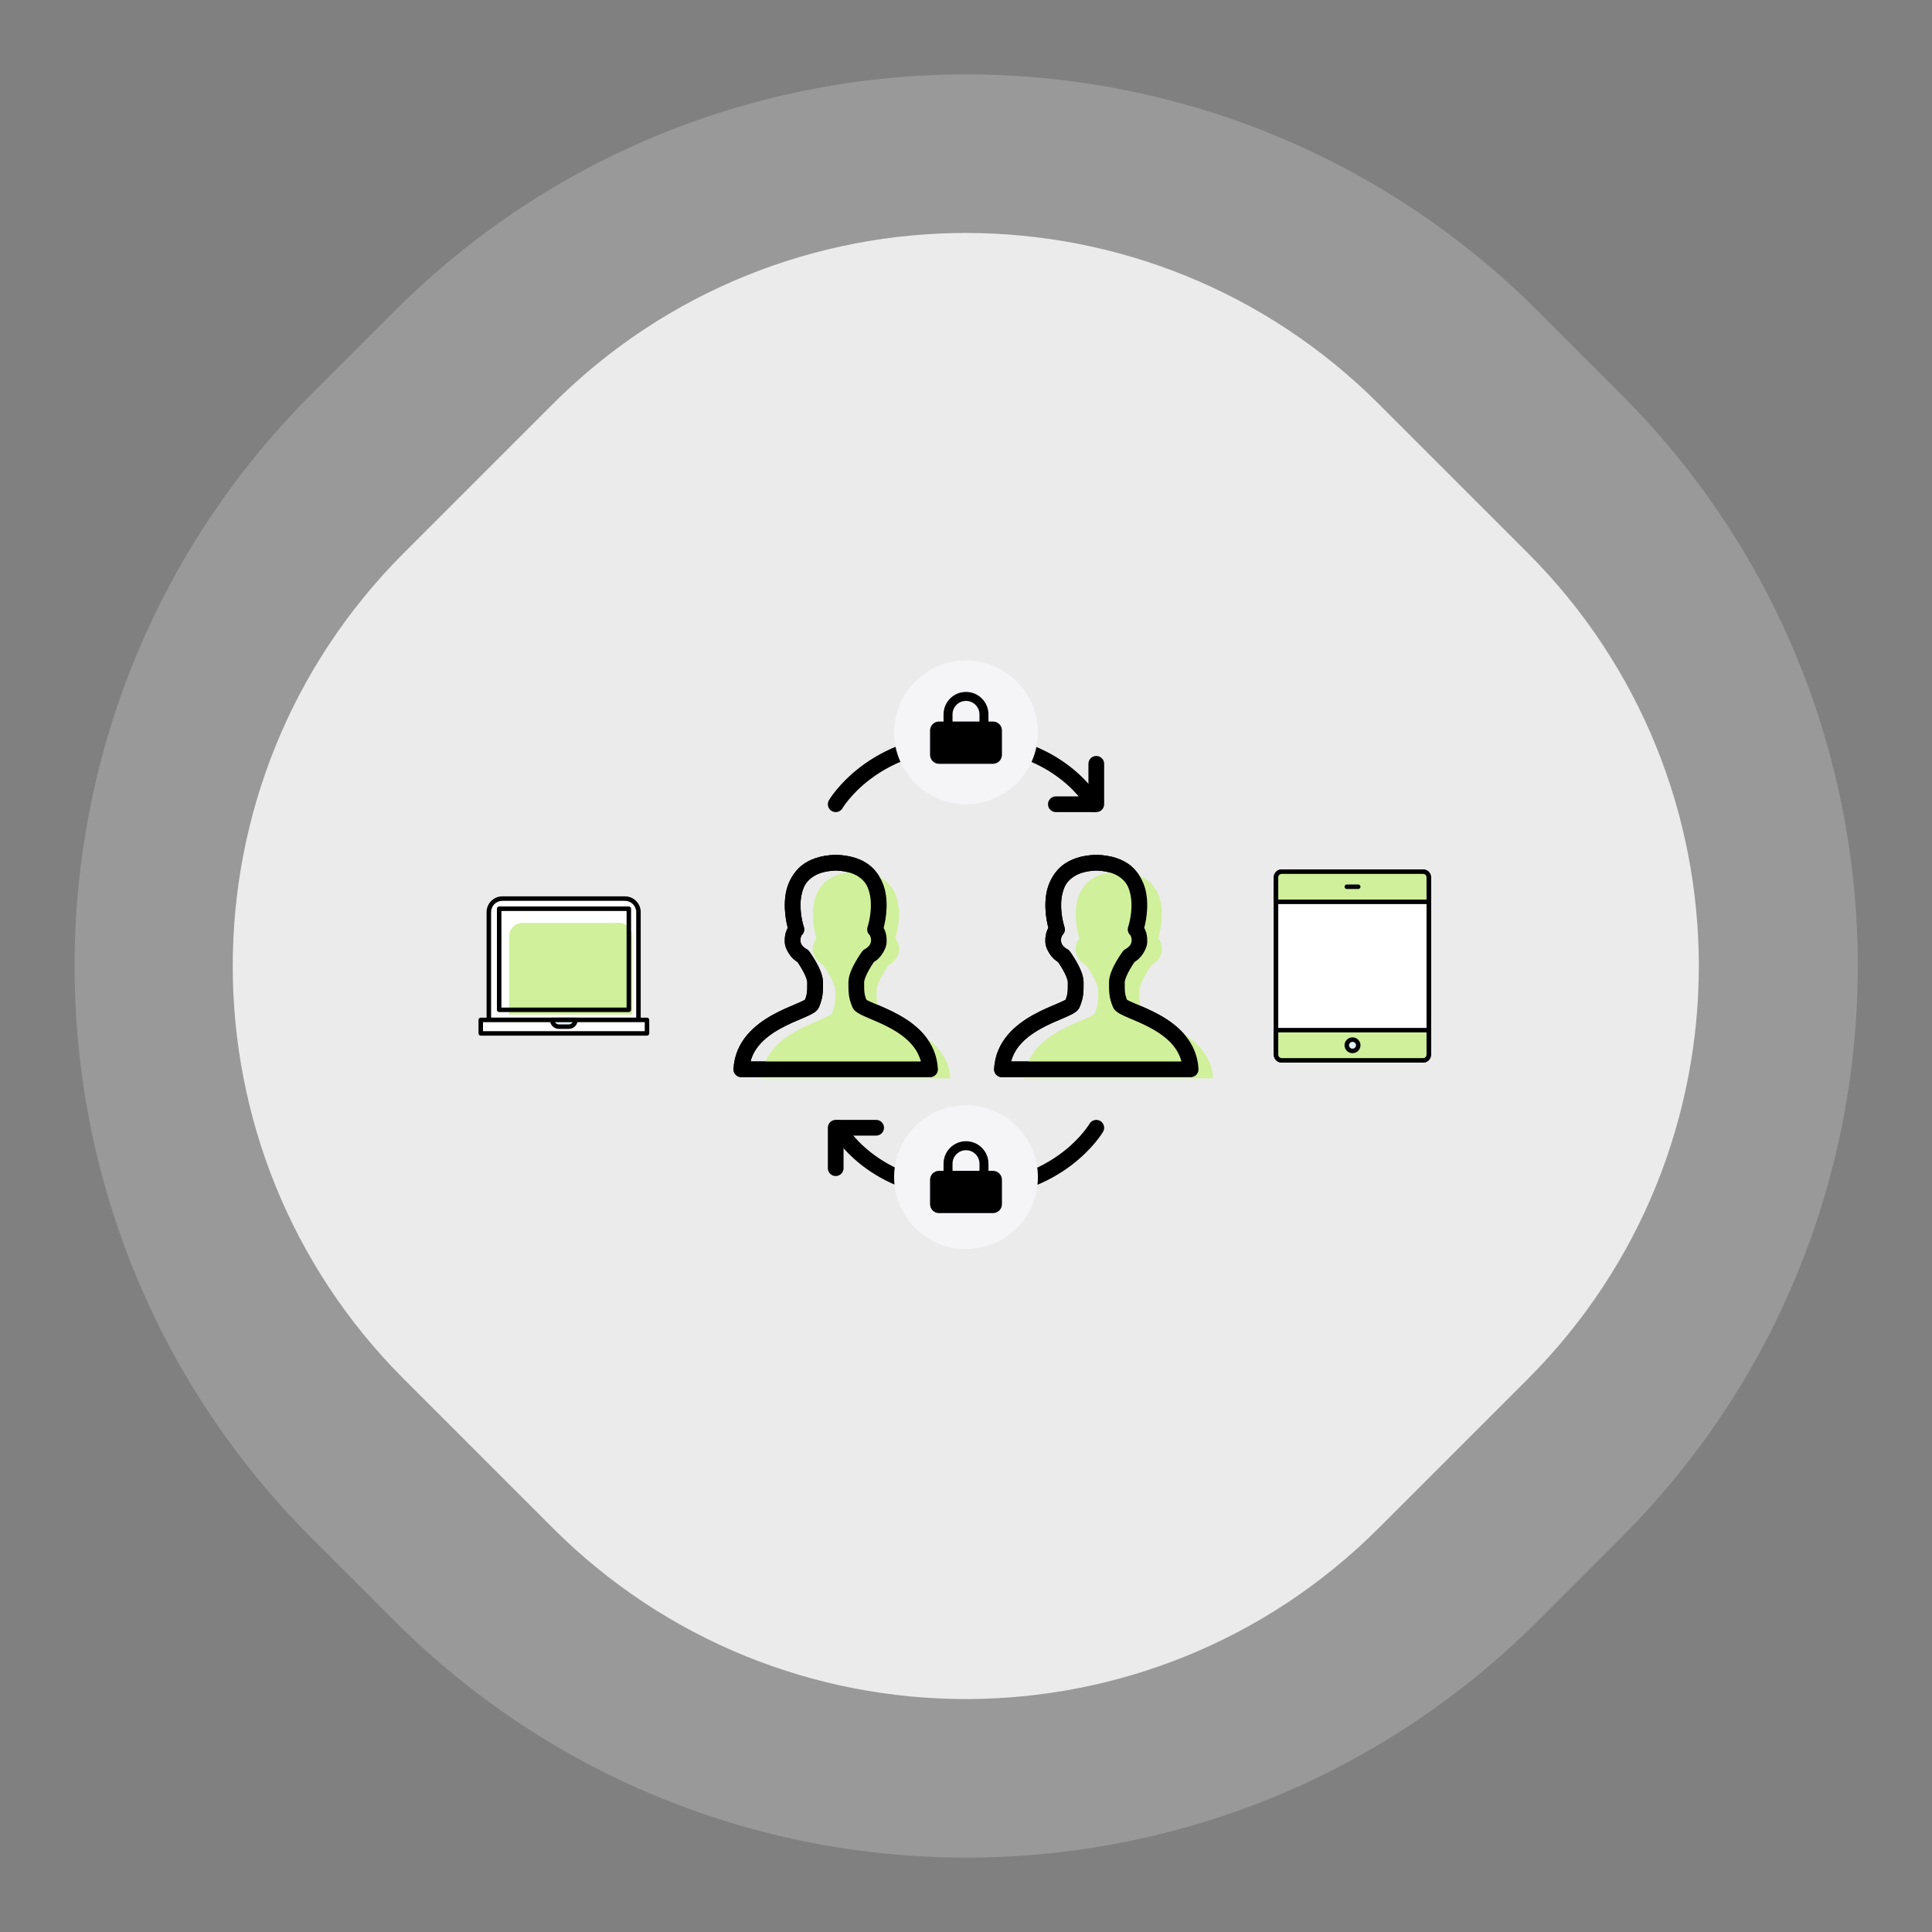 <svg width="430" height="430" viewBox="0 0 430 430" version="1.1" xmlns="http://www.w3.org/2000/svg" xmlns:xlink="http://www.w3.org/1999/xlink" xmlns:figma="http://www.figma.com/figma/ns">
<rect x="0" y="0" width="430" height="430" fill="#808080" stroke="none"/>
<title>/collaborate securely</title>
<desc>Created using Figma</desc>
<g id="Canvas" transform="translate(15370 -1718)" figma:type="canvas">
<g id="artwork/collaborate securely" style="mix-blend-mode:normal;" figma:type="frame">
<g id="Rectangle 36" style="mix-blend-mode:normal;" figma:type="vector">
<use xlink:href="#path0_fill" transform="translate(-15353.4 1734.56)" fill="#FFFFFF" fill-opacity="0.2" style="mix-blend-mode:normal;"/>
</g>
<g id="Rectangle 36" style="mix-blend-mode:normal;" figma:type="vector">
<mask id="mask0_outline_ins">
<use xlink:href="#path1_fill" fill="white" transform="translate(-15369.2 1718.84)"/>
</mask>
<g mask="url(#mask0_outline_ins)">
<use xlink:href="#path2_stroke_2x" transform="translate(-15369.2 1718.84)" fill="#FFFFFF" fill-opacity="0.5" style="mix-blend-mode:normal;"/>
</g>
</g>
<g id="Rectangle 36" style="mix-blend-mode:normal;" figma:type="vector">
<use xlink:href="#path3_fill" transform="translate(-15318.2 1769.85)" fill="#FFFFFF" fill-opacity="0.8" style="mix-blend-mode:normal;"/>
</g>
<g id="Free-59-38-web-seo-internet-landing-page-startup-launch" style="mix-blend-mode:normal;" figma:type="frame">
<g id="Layer 1" style="mix-blend-mode:normal;" figma:type="vector">
<use xlink:href="#path4_stroke" transform="translate(-15205 1910)" style="mix-blend-mode:normal;"/>
</g>
<g id="Layer 3" style="mix-blend-mode:normal;" figma:type="vector">
<use xlink:href="#path5_fill" transform="translate(-15200.5 1912)" fill="#D0F09B" style="mix-blend-mode:normal;"/>
</g>
<g id="Layer 2" style="mix-blend-mode:normal;" figma:type="vector">
<use xlink:href="#path4_stroke" transform="translate(-15205 1910)" style="mix-blend-mode:normal;"/>
</g>
<g id="Layer 3" style="mix-blend-mode:normal;" figma:type="vector">
<use xlink:href="#path4_stroke" transform="translate(-15147 1910)" style="mix-blend-mode:normal;"/>
</g>
<g id="Layer 3" style="mix-blend-mode:normal;" figma:type="vector">
<use xlink:href="#path5_fill" transform="translate(-15142 1912)" fill="#D0F09B" style="mix-blend-mode:normal;"/>
</g>
<g id="Layer 4" style="mix-blend-mode:normal;" figma:type="vector">
<use xlink:href="#path4_stroke" transform="translate(-15147 1910)" style="mix-blend-mode:normal;"/>
</g>
<g id="Layer 6" style="mix-blend-mode:normal;" figma:type="vector">
<use xlink:href="#path6_stroke" transform="translate(-15184 1883)" style="mix-blend-mode:normal;"/>
</g>
<g id="Ellipse 9" style="mix-blend-mode:normal;" figma:type="ellipse">
<use xlink:href="#path7_fill" transform="translate(-15171 1865)" fill="#F5F5F7" style="mix-blend-mode:normal;"/>
<mask id="mask1_outline_ins">
<use xlink:href="#path7_fill" fill="white" transform="translate(-15171 1865)"/>
</mask>
<g mask="url(#mask1_outline_ins)">
<use xlink:href="#path8_stroke_2x" transform="translate(-15171 1865)" style="mix-blend-mode:normal;"/>
</g>
</g>
<g id="Layer 7" style="mix-blend-mode:normal;" figma:type="vector">
<use xlink:href="#path9_stroke" transform="matrix(0.707 -0.707 0.707 0.707 -15135 1897)" style="mix-blend-mode:normal;"/>
</g>
<g id="Layer 8" style="mix-blend-mode:normal;" figma:type="vector">
<use xlink:href="#path10_stroke" transform="translate(-15183.5 1969)" style="mix-blend-mode:normal;"/>
</g>
<g id="Ellipse 9" style="mix-blend-mode:normal;" figma:type="ellipse">
<use xlink:href="#path7_fill" transform="translate(-15171 1964)" fill="#F5F5F7" style="mix-blend-mode:normal;"/>
<mask id="mask2_outline_ins">
<use xlink:href="#path7_fill" fill="white" transform="translate(-15171 1964)"/>
</mask>
<g mask="url(#mask2_outline_ins)">
<use xlink:href="#path8_stroke_2x" transform="translate(-15171 1964)" style="mix-blend-mode:normal;"/>
</g>
</g>
<g id="Layer 9" style="mix-blend-mode:normal;" figma:type="vector">
<use xlink:href="#path11_stroke" transform="translate(-15184 1969)" style="mix-blend-mode:normal;"/>
</g>
</g>
<g id="Free-78-14-baby-boy-smilling" style="mix-blend-mode:normal;" figma:type="frame">
<g id="Layer 1" style="mix-blend-mode:normal;" figma:type="vector">
<use xlink:href="#path12_fill" transform="translate(-15261.2 1918)" fill="#FFFFFF" style="mix-blend-mode:normal;"/>
<use xlink:href="#path13_stroke" transform="translate(-15261.2 1918)" style="mix-blend-mode:normal;"/>
</g>
<g id="Layer 1" style="mix-blend-mode:normal;" figma:type="vector">
<use xlink:href="#path14_fill" transform="translate(-15256.7 1923.4)" fill="#D0F09B" style="mix-blend-mode:normal;"/>
</g>
<g id="Layer 2" style="mix-blend-mode:normal;" figma:type="vector">
<use xlink:href="#path15_stroke" transform="translate(-15258.9 1920.25)" style="mix-blend-mode:normal;"/>
</g>
<g id="Layer 3" style="mix-blend-mode:normal;" figma:type="vector">
<use xlink:href="#path16_fill" transform="translate(-15263 1945)" fill="#FFFFFF" style="mix-blend-mode:normal;"/>
<use xlink:href="#path17_stroke" transform="translate(-15263 1945)" style="mix-blend-mode:normal;"/>
</g>
<g id="Layer 4" style="mix-blend-mode:normal;" figma:type="vector">
<use xlink:href="#path18_fill" transform="translate(-15247.1 1945)" fill="#E1F2FA" style="mix-blend-mode:normal;"/>
<use xlink:href="#path19_stroke" transform="translate(-15247.1 1945)" style="mix-blend-mode:normal;"/>
</g>
</g>
<g id="Free-77-13-baby-toy-sun-heart" style="mix-blend-mode:normal;" figma:type="frame">
<g id="Layer 1" style="mix-blend-mode:normal;" figma:type="vector">
<use xlink:href="#path20_fill" transform="matrix(-1 0 0 1 -15052 1912)" fill="#D0F09B" style="mix-blend-mode:normal;"/>
<use xlink:href="#path21_stroke" transform="matrix(-1 0 0 1 -15052 1912)" style="mix-blend-mode:normal;"/>
</g>
<g id="Layer 2" style="mix-blend-mode:normal;" figma:type="vector">
<use xlink:href="#path22_fill" transform="matrix(-1 0 0 1 -15052 1947.28)" fill="#E1F2FA" style="mix-blend-mode:normal;"/>
<use xlink:href="#path23_stroke" transform="matrix(-1 0 0 1 -15052 1947.28)" style="mix-blend-mode:normal;"/>
</g>
<g id="Layer 3" style="mix-blend-mode:normal;" figma:type="vector">
<use xlink:href="#path24_fill" transform="matrix(-1 0 0 1 -15052 1912)" fill="#E1F2FA" style="mix-blend-mode:normal;"/>
<use xlink:href="#path25_stroke" transform="matrix(-1 0 0 1 -15052 1912)" style="mix-blend-mode:normal;"/>
</g>
<g id="Layer 4" style="mix-blend-mode:normal;" figma:type="vector">
<use xlink:href="#path20_fill" transform="matrix(-1 0 0 1 -15052 1912)" fill="#FFFFFF" style="mix-blend-mode:normal;"/>
<use xlink:href="#path21_stroke" transform="matrix(-1 0 0 1 -15052 1912)" style="mix-blend-mode:normal;"/>
</g>
<g id="Layer 5" style="mix-blend-mode:normal;" figma:type="vector">
<use xlink:href="#path22_fill" transform="matrix(-1 0 0 1 -15052 1947.28)" fill="#D0F09B" style="mix-blend-mode:normal;"/>
<use xlink:href="#path23_stroke" transform="matrix(-1 0 0 1 -15052 1947.28)" style="mix-blend-mode:normal;"/>
</g>
<g id="Layer 6" style="mix-blend-mode:normal;" figma:type="vector">
<use xlink:href="#path24_fill" transform="matrix(-1 0 0 1 -15052 1912)" fill="#D0F09B" style="mix-blend-mode:normal;"/>
<use xlink:href="#path25_stroke" transform="matrix(-1 0 0 1 -15052 1912)" style="mix-blend-mode:normal;"/>
</g>
<g id="Layer 7" style="mix-blend-mode:normal;" figma:type="vector">
<use xlink:href="#path26_fill" transform="matrix(-1 0 0 1 -15067.7 1949.38)" fill="#E1F2FA" style="mix-blend-mode:normal;"/>
<use xlink:href="#path27_stroke" transform="matrix(-1 0 0 1 -15067.7 1949.38)" style="mix-blend-mode:normal;"/>
</g>
<g id="Layer 8" style="mix-blend-mode:normal;" figma:type="vector">
<use xlink:href="#path28_fill" transform="matrix(-1 0 0 1 -15067.7 1914.94)" fill="#E1F2FA" style="mix-blend-mode:normal;"/>
<use xlink:href="#path29_stroke" transform="matrix(-1 0 0 1 -15067.7 1914.94)" style="mix-blend-mode:normal;"/>
</g>
</g>
<g id="protect - black" style="mix-blend-mode:normal;" figma:type="vector-operation">
<use xlink:href="#path30_fill" transform="translate(-15163 1872)" style="mix-blend-mode:normal;"/>
</g>
<g id="protect - black" style="mix-blend-mode:normal;" figma:type="vector-operation">
<use xlink:href="#path30_fill" transform="translate(-15163 1972)" style="mix-blend-mode:normal;"/>
</g>
</g>
</g>
<defs>
<path id="path0_fill" d="M 71.162 52.721C 141.457 -17.574 255.426 -17.574 325.721 52.721L 344.162 71.162C 414.457 141.457 414.457 255.426 344.162 325.721L 325.721 344.162C 255.426 414.457 141.457 414.457 71.162 344.162L 52.721 325.721C -17.574 255.426 -17.574 141.457 52.721 71.162L 71.162 52.721Z"/>
<path id="path1_fill" d="M 72.736 58.579C 150.841 -19.526 277.474 -19.526 355.579 58.579L 369.736 72.736C 447.841 150.841 447.841 277.474 369.736 355.579L 355.579 369.736C 277.474 447.841 150.841 447.841 72.736 369.736L 58.579 355.579C -19.526 277.474 -19.526 150.841 58.579 72.736L 72.736 58.579Z"/>
<path id="path2_stroke_2x" d="M 355.579 58.579L 354.872 59.286L 354.872 59.286L 355.579 58.579ZM 369.736 72.736L 370.443 72.029L 370.443 72.029L 369.736 72.736ZM 72.736 369.736L 72.029 370.443L 72.029 370.443L 72.736 369.736ZM 58.579 355.579L 59.286 354.872L 59.286 354.872L 58.579 355.579ZM 73.443 59.286C 151.157 -18.429 277.157 -18.429 354.872 59.286L 356.286 57.871C 277.79 -20.624 150.524 -20.624 72.029 57.871L 73.443 59.286ZM 354.872 59.286L 369.029 73.443L 370.443 72.029L 356.286 57.871L 354.872 59.286ZM 369.029 73.443C 446.743 151.157 446.743 277.157 369.029 354.872L 370.443 356.286C 448.938 277.79 448.938 150.524 370.443 72.029L 369.029 73.443ZM 369.029 354.872L 354.872 369.029L 356.286 370.443L 370.443 356.286L 369.029 354.872ZM 354.872 369.029C 277.157 446.743 151.157 446.743 73.443 369.029L 72.029 370.443C 150.524 448.938 277.79 448.938 356.286 370.443L 354.872 369.029ZM 73.443 369.029L 59.286 354.872L 57.871 356.286L 72.029 370.443L 73.443 369.029ZM 59.286 354.872C -18.429 277.157 -18.429 151.157 59.286 73.443L 57.871 72.029C -20.624 150.524 -20.624 277.79 57.871 356.286L 59.286 354.872ZM 59.286 73.443L 73.443 59.286L 72.029 57.871L 57.871 72.029L 59.286 73.443Z"/>
<path id="path3_fill" d="M 71.228 38.076C 121.997 -12.692 204.308 -12.692 255.076 38.076L 288.228 71.228C 338.996 121.997 338.996 204.308 288.228 255.076L 255.076 288.228C 204.308 338.996 121.997 338.996 71.228 288.228L 38.076 255.076C -12.692 204.308 -12.692 121.997 38.076 71.228L 71.228 38.076Z"/>
<path id="path4_stroke" d="M 12.245 14.853L 13.181 16.331C 13.853 15.905 14.153 15.08 13.912 14.322L 12.245 14.853ZM 11.459 17.987L 13.159 17.572L 11.459 17.987ZM 13.693 20.779L 15.102 19.742C 14.924 19.499 14.685 19.306 14.41 19.183L 13.693 20.779ZM 0 45.998L -1.747 45.897C -1.775 46.378 -1.603 46.849 -1.272 47.199C -0.942 47.549 -0.482 47.748 0 47.748L 0 45.998ZM 20.885 45.998L 20.886 44.248L 20.885 44.248L 20.885 45.998ZM 42 46L 42 47.75C 42.481 47.75 42.942 47.552 43.272 47.202C 43.603 46.851 43.775 46.38 43.747 45.9L 42 46ZM 28.307 20.781L 27.59 19.185C 27.315 19.309 27.076 19.501 26.898 19.744L 28.307 20.781ZM 30.541 17.989L 28.841 17.575L 30.541 17.989ZM 29.756 14.855L 28.088 14.324C 27.847 15.082 28.147 15.907 28.819 16.333L 29.756 14.855ZM 21.115 0.009L 20.861 1.74C 20.925 1.75 20.99 1.756 21.055 1.758L 21.115 0.009ZM 20.959 0.004L 20.906 -1.745L 20.899 -1.745L 20.959 0.004ZM 11.307 13.375C 10.843 13.669 10.551 14.118 10.404 14.369C 10.242 14.649 10.046 15.081 9.918 15.466C 9.688 16.199 9.546 17.401 9.759 18.402L 13.159 17.572C 13.095 17.311 13.122 16.934 13.248 16.545C 13.307 16.362 13.374 16.223 13.421 16.143C 13.447 16.097 13.445 16.108 13.436 16.117C 13.433 16.12 13.351 16.224 13.181 16.331L 11.307 13.375ZM 9.759 18.402C 10.134 19.764 10.99 20.891 11.59 21.438C 11.925 21.734 12.287 21.987 12.498 22.117C 12.62 22.191 12.742 22.259 12.808 22.293C 12.848 22.314 12.891 22.335 12.911 22.345C 12.925 22.352 12.941 22.36 12.948 22.363C 12.954 22.365 12.961 22.369 12.963 22.37C 12.965 22.371 12.968 22.372 12.97 22.373C 12.971 22.373 12.972 22.374 12.973 22.374C 12.973 22.374 12.974 22.374 12.974 22.375C 12.975 22.375 12.975 22.375 13.693 20.779C 14.41 19.183 14.411 19.183 14.411 19.183C 14.412 19.183 14.412 19.184 14.413 19.184C 14.412 19.184 14.416 19.185 14.415 19.185C 14.414 19.185 14.421 19.188 14.42 19.187C 14.419 19.187 14.429 19.191 14.427 19.19C 14.426 19.19 14.436 19.195 14.434 19.194C 14.44 19.197 14.434 19.194 14.426 19.189C 14.394 19.173 14.377 19.164 14.327 19.133C 14.195 19.053 14.092 18.985 13.93 18.835C 13.535 18.488 13.274 18.219 13.159 17.572L 9.759 18.402ZM 13.693 20.779C 12.283 21.816 12.283 21.816 12.283 21.816C 12.283 21.816 12.283 21.815 12.283 21.815C 12.283 21.815 12.282 21.815 12.282 21.815C 12.282 21.815 12.282 21.815 12.283 21.816C 12.284 21.817 12.284 21.818 12.286 21.82C 12.291 21.826 12.296 21.834 12.304 21.845C 12.322 21.87 12.347 21.904 12.38 21.952C 12.451 22.052 12.546 22.188 12.665 22.367C 12.912 22.734 13.219 23.211 13.536 23.769C 14.235 24.996 14.67 26.086 14.67 26.643L 18.17 26.643C 18.17 25.044 17.242 23.203 16.577 22.036C 16.212 21.398 15.838 20.813 15.572 20.417C 15.436 20.215 15.318 20.044 15.239 19.933C 15.198 19.875 15.164 19.827 15.142 19.797C 15.131 19.781 15.121 19.767 15.115 19.759C 15.111 19.754 15.108 19.75 15.107 19.748C 15.105 19.746 15.104 19.745 15.104 19.744C 15.104 19.744 15.103 19.743 15.103 19.743C 15.103 19.743 15.103 19.742 15.103 19.742C 15.102 19.742 15.102 19.742 13.693 20.779ZM 14.67 26.643C 14.67 28.75 14.666 29.306 14.068 30.778L 17.311 32.095C 18.174 29.97 18.17 28.849 18.17 26.643L 14.67 26.643ZM 14.068 30.778C 14.186 30.487 14.354 30.375 14.301 30.418C 14.238 30.473 14.178 30.507 13.995 30.606C 13.597 30.824 13.05 31.062 12.329 31.369C 10.883 31.985 8.918 32.792 6.948 33.886C 3.027 36.067 -1.39 39.678 -1.747 45.897L 1.747 46.098C 1.999 41.712 5.061 38.941 8.65 36.944C 10.435 35.947 12.232 35.215 13.701 34.589C 14.438 34.275 15.137 33.967 15.666 33.681C 15.946 33.528 16.27 33.322 16.498 33.142C 16.736 32.95 17.101 32.611 17.311 32.095L 14.068 30.778ZM 0 47.748L 20.885 47.748L 20.885 44.248L 0 44.248L 0 47.748ZM 20.885 47.748L 42 47.75L 42 44.25L 20.886 44.248L 20.885 47.748ZM 43.747 45.9C 43.39 39.68 38.972 36.07 35.052 33.888C 33.082 32.795 31.117 31.988 29.671 31.372C 28.95 31.065 28.403 30.826 28.005 30.608C 27.822 30.51 27.762 30.475 27.699 30.42C 27.646 30.378 27.814 30.49 27.932 30.78L 24.689 32.098C 24.899 32.613 25.264 32.953 25.502 33.145C 25.73 33.324 26.054 33.531 26.334 33.684C 26.863 33.969 27.562 34.277 28.299 34.592C 29.768 35.217 31.565 35.949 33.35 36.946C 36.939 38.944 40.001 41.714 40.253 46.1L 43.747 45.9ZM 27.932 30.78C 27.334 29.308 27.33 28.753 27.33 26.646L 23.83 26.646C 23.83 28.851 23.826 29.972 24.689 32.098L 27.932 30.78ZM 27.33 26.646C 27.33 26.089 27.765 24.998 28.464 23.771C 28.781 23.213 29.088 22.736 29.334 22.369C 29.454 22.191 29.549 22.055 29.619 21.954C 29.653 21.907 29.677 21.873 29.696 21.848C 29.704 21.836 29.709 21.829 29.714 21.823C 29.716 21.82 29.716 21.819 29.717 21.818C 29.718 21.817 29.718 21.817 29.718 21.817C 29.718 21.817 29.717 21.818 29.717 21.818C 29.717 21.818 29.717 21.818 29.717 21.818C 29.717 21.818 29.717 21.818 28.307 20.781C 26.898 19.744 26.898 19.744 26.897 19.745C 26.897 19.745 26.897 19.745 26.897 19.745C 26.897 19.745 26.896 19.746 26.896 19.747C 26.896 19.747 26.895 19.749 26.893 19.75C 26.892 19.752 26.889 19.757 26.885 19.761C 26.879 19.769 26.869 19.783 26.858 19.799C 26.836 19.829 26.802 19.878 26.761 19.935C 26.682 20.046 26.564 20.217 26.428 20.42C 26.162 20.815 25.788 21.4 25.423 22.038C 24.758 23.205 23.83 25.046 23.83 26.646L 27.33 26.646ZM 28.307 20.781C 29.025 22.377 29.026 22.377 29.026 22.377C 29.026 22.377 29.027 22.376 29.027 22.376C 29.028 22.376 29.029 22.375 29.03 22.375C 29.032 22.374 29.035 22.373 29.037 22.372C 29.039 22.371 29.046 22.368 29.052 22.365C 29.058 22.362 29.075 22.354 29.089 22.348C 29.109 22.338 29.152 22.316 29.192 22.296C 29.258 22.261 29.381 22.193 29.502 22.12C 29.712 21.99 30.076 21.736 30.41 21.44C 31.01 20.893 31.866 19.766 32.241 18.404L 28.841 17.575C 28.726 18.221 28.465 18.49 28.07 18.837C 27.908 18.988 27.805 19.055 27.673 19.135C 27.623 19.166 27.606 19.175 27.574 19.192C 27.566 19.196 27.56 19.199 27.566 19.196C 27.564 19.197 27.574 19.192 27.573 19.193C 27.571 19.194 27.581 19.189 27.58 19.189C 27.579 19.19 27.586 19.187 27.585 19.187C 27.584 19.188 27.588 19.186 27.587 19.186C 27.588 19.186 27.588 19.186 27.589 19.186C 27.589 19.185 27.59 19.185 28.307 20.781ZM 32.241 18.404C 32.454 17.404 32.312 16.201 32.082 15.469C 31.954 15.083 31.758 14.652 31.596 14.371C 31.449 14.121 31.157 13.672 30.692 13.377L 28.819 16.333C 28.649 16.226 28.567 16.123 28.564 16.119C 28.555 16.111 28.553 16.099 28.579 16.146C 28.626 16.225 28.693 16.364 28.752 16.547C 28.878 16.937 28.905 17.314 28.841 17.575L 32.241 18.404ZM 31.423 15.386C 31.979 13.639 32.861 9.656 31.922 5.937C 31.448 4.112 30.354 2.086 28.658 0.678C 26.856 -0.77 24.391 -1.63 21.175 -1.74L 21.055 1.758C 23.708 1.849 25.387 2.54 26.467 3.407C 27.654 4.312 28.18 5.364 28.528 6.794C 29.233 9.585 28.566 12.824 28.088 14.324L 31.423 15.386ZM 21.368 -1.723C 21.166 -1.746 20.961 -1.747 20.906 -1.745L 21.012 1.753C 21.041 1.752 21.029 1.753 21.009 1.753C 20.984 1.752 20.931 1.751 20.861 1.74L 21.368 -1.723ZM 20.899 -1.745C 17.666 -1.634 15.19 -0.775 13.377 0.671C 11.67 2.078 10.568 4.104 10.089 5.93C 9.138 9.652 10.021 13.637 10.577 15.384L 13.912 14.322C 13.434 12.822 12.768 9.585 13.48 6.796C 13.832 5.366 14.363 4.314 15.559 3.407C 16.65 2.538 18.345 1.845 21.019 1.753L 20.899 -1.745Z"/>
<path id="path5_fill" fill-rule="evenodd" d="M 12.245 14.853C 11.858 15.098 11.129 16.637 11.459 17.987C 11.949 19.995 13.693 20.779 13.693 20.779C 13.693 20.779 16.42 24.487 16.42 26.643C 16.42 28.8 16.42 29.637 15.689 31.436C 14.958 33.236 0.609 35.392 0 45.998L 20.885 45.998L 42 46C 41.391 35.394 27.042 33.238 26.311 31.439C 25.58 29.64 25.58 28.802 25.58 26.646C 25.58 24.489 28.307 20.781 28.307 20.781C 28.307 20.781 30.051 19.997 30.541 17.989C 30.871 16.639 30.142 15.1 29.756 14.855C 30.789 11.608 32.854 0.412 21.115 0.009C 21.062 0.001 21.011 0.003 20.959 0.004C 9.146 0.41 11.211 11.605 12.245 14.853Z"/>
<path id="path6_stroke" d="M -1.514 13.122C -1.999 13.958 -1.714 15.029 -0.878 15.514C -0.042 15.999 1.029 15.714 1.514 14.878L -1.514 13.122ZM 55.963 14.837C 56.425 15.686 57.488 15.999 58.337 15.537C 59.186 15.075 59.499 14.012 59.037 13.163L 55.963 14.837ZM 0 14C 1.514 14.878 1.513 14.879 1.513 14.88C 1.513 14.88 1.512 14.88 1.512 14.881C 1.512 14.881 1.511 14.883 1.511 14.882C 1.511 14.883 1.511 14.883 1.512 14.881C 1.515 14.877 1.516 14.874 1.522 14.865C 1.535 14.843 1.551 14.818 1.577 14.775C 1.636 14.682 1.714 14.561 1.832 14.389C 2.081 14.027 2.433 13.543 2.943 12.929C 3.991 11.663 5.515 10.057 7.725 8.397C 12.098 5.099 18.985 1.75 29 1.75L 29 -1.75C 18.138 -1.75 10.525 1.901 5.617 5.603C 3.187 7.443 1.375 9.337 0.248 10.696C -0.33 11.394 -0.776 12.005 -1.053 12.408C -1.197 12.619 -1.314 12.798 -1.384 12.91C -1.423 12.971 -1.455 13.024 -1.474 13.055C -1.485 13.073 -1.495 13.089 -1.5 13.098C -1.503 13.104 -1.507 13.11 -1.508 13.113C -1.509 13.115 -1.511 13.117 -1.511 13.118C -1.512 13.119 -1.512 13.12 -1.513 13.12C -1.513 13.121 -1.514 13.122 0 14ZM 29 1.75C 39.013 1.75 45.768 5.097 50.007 8.383C 52.152 10.038 53.611 11.636 54.612 12.9C 55.098 13.512 55.43 13.992 55.665 14.353C 55.777 14.524 55.85 14.644 55.905 14.737C 55.93 14.778 55.944 14.803 55.956 14.825C 55.961 14.833 55.963 14.836 55.965 14.841C 55.966 14.842 55.966 14.842 55.965 14.841C 55.966 14.841 55.965 14.839 55.965 14.84C 55.964 14.839 55.964 14.839 55.964 14.838C 55.964 14.838 55.963 14.837 57.5 14C 59.037 13.163 59.036 13.162 59.036 13.161C 59.036 13.161 59.035 13.16 59.035 13.159C 59.034 13.158 59.033 13.156 59.032 13.154C 59.03 13.151 59.027 13.145 59.024 13.139C 59.019 13.13 59.009 13.113 58.999 13.095C 58.981 13.064 58.95 13.01 58.914 12.949C 58.847 12.836 58.736 12.655 58.598 12.444C 58.335 12.04 57.908 11.426 57.354 10.725C 56.273 9.364 54.522 7.462 52.151 5.617C 47.36 1.903 39.864 -1.75 29 -1.75L 29 1.75Z"/>
<path id="path7_fill" d="M 32 16C 32 24.837 24.837 32 16 32C 7.163 32 0 24.837 0 16C 0 7.163 7.163 0 16 0C 24.837 0 32 7.163 32 16Z"/>
<path id="path8_stroke_2x" d="M 30 16C 30 23.732 23.732 30 16 30L 16 34C 25.941 34 34 25.941 34 16L 30 16ZM 16 30C 8.268 30 2 23.732 2 16L -2 16C -2 25.941 6.059 34 16 34L 16 30ZM 2 16C 2 8.268 8.268 2 16 2L 16 -2C 6.059 -2 -2 6.059 -2 16L 2 16ZM 16 2C 23.732 2 30 8.268 30 16L 34 16C 34 6.059 25.941 -2 16 -2L 16 2Z"/>
<path id="path9_stroke" d="M 1.237 -1.237C 0.554 -1.921 -0.554 -1.921 -1.237 -1.237C -1.921 -0.554 -1.921 0.554 -1.237 1.237L 1.237 -1.237ZM 6.364 6.364L 5.127 7.601C 5.81 8.285 6.918 8.285 7.601 7.601L 6.364 6.364ZM 13.965 1.237C 14.649 0.554 14.649 -0.554 13.965 -1.237C 13.282 -1.921 12.174 -1.921 11.491 -1.237L 13.965 1.237ZM -1.237 1.237L 5.127 7.601L 7.601 5.127L 1.237 -1.237L -1.237 1.237ZM 7.601 7.601L 13.965 1.237L 11.491 -1.237L 5.127 5.127L 7.601 7.601Z"/>
<path id="path10_stroke" d="M 59.014 0.878C 59.499 0.042 59.214 -1.029 58.378 -1.514C 57.542 -1.999 56.471 -1.714 55.986 -0.878L 59.014 0.878ZM 1.537 -0.837C 1.075 -1.686 0.012 -1.999 -0.837 -1.537C -1.686 -1.075 -1.999 -0.012 -1.537 0.837L 1.537 -0.837ZM 57.5 0C 55.986 -0.878 55.987 -0.879 55.987 -0.88C 55.987 -0.88 55.988 -0.881 55.988 -0.881C 55.988 -0.881 55.989 -0.883 55.989 -0.882C 55.989 -0.883 55.989 -0.882 55.988 -0.881C 55.986 -0.877 55.983 -0.874 55.978 -0.865C 55.965 -0.843 55.949 -0.817 55.923 -0.775C 55.864 -0.682 55.786 -0.561 55.668 -0.389C 55.419 -0.027 55.067 0.457 54.557 1.071C 53.509 2.337 51.985 3.943 49.775 5.603C 45.402 8.901 38.516 12.25 28.5 12.25L 28.5 15.75C 39.362 15.75 46.975 12.099 51.883 8.397C 54.313 6.557 56.125 4.663 57.252 3.304C 57.83 2.606 58.276 1.995 58.553 1.592C 58.697 1.381 58.814 1.202 58.884 1.09C 58.922 1.029 58.955 0.976 58.974 0.945C 58.985 0.927 58.995 0.911 59 0.902C 59.003 0.896 59.007 0.89 59.008 0.887C 59.01 0.885 59.011 0.883 59.011 0.882C 59.012 0.881 59.012 0.88 59.013 0.88C 59.013 0.879 59.014 0.878 57.5 0ZM 28.5 12.25C 18.487 12.25 11.732 8.903 7.493 5.617C 5.348 3.962 3.889 2.364 2.888 1.1C 2.402 0.488 2.07 0.008 1.835 -0.353C 1.723 -0.524 1.65 -0.644 1.595 -0.737C 1.57 -0.778 1.556 -0.803 1.544 -0.825C 1.539 -0.833 1.537 -0.836 1.535 -0.841C 1.534 -0.842 1.534 -0.842 1.535 -0.841C 1.534 -0.841 1.536 -0.839 1.535 -0.84C 1.536 -0.839 1.536 -0.839 1.536 -0.838C 1.537 -0.838 1.537 -0.837 0 0C -1.537 0.837 -1.536 0.838 -1.536 0.839C -1.536 0.839 -1.535 0.84 -1.535 0.841C -1.534 0.842 -1.533 0.844 -1.532 0.846C -1.53 0.849 -1.527 0.855 -1.524 0.861C -1.519 0.87 -1.509 0.887 -1.499 0.905C -1.481 0.936 -1.45 0.99 -1.414 1.051C -1.347 1.164 -1.236 1.344 -1.098 1.556C -0.835 1.961 -0.409 2.574 0.146 3.275C 1.227 4.636 2.978 6.538 5.349 8.383C 10.14 12.097 17.636 15.75 28.5 15.75L 28.5 12.25Z"/>
<path id="path11_stroke" d="M 9 1.75C 9.966 1.75 10.75 0.966 10.75 0C 10.75 -0.966 9.966 -1.75 9 -1.75L 9 1.75ZM 0 0L 0 -1.75C -0.966 -1.75 -1.75 -0.966 -1.75 3.88578e-16L 0 0ZM -1.75 9C -1.75 9.966 -0.966 10.75 0 10.75C 0.966 10.75 1.75 9.966 1.75 9L -1.75 9ZM 9 -1.75L 0 -1.75L 0 1.75L 9 1.75L 9 -1.75ZM -1.75 0L -1.75 9L 1.75 9L 1.75 0L -1.75 0Z"/>
<path id="path12_fill" fill-rule="evenodd" d="M 0 3C 0 1.343 1.343 0 3 0L 30.3 0C 31.957 0 33.3 1.343 33.3 3L 33.3 27L 0 27L 0 3Z"/>
<path id="path13_stroke" d="M 33.3 27L 33.3 27.5C 33.576 27.5 33.8 27.276 33.8 27L 33.3 27ZM 0 27L -0.5 27C -0.5 27.276 -0.276 27.5 1.11022e-16 27.5L 0 27ZM 3 0.5L 30.3 0.5L 30.3 -0.5L 3 -0.5L 3 0.5ZM 32.8 3L 32.8 27L 33.8 27L 33.8 3L 32.8 3ZM 33.3 26.5L 0 26.5L 0 27.5L 33.3 27.5L 33.3 26.5ZM 0.5 27L 0.5 3L -0.5 3L -0.5 27L 0.5 27ZM 3 -0.5C 1.067 -0.5 -0.5 1.067 -0.5 3L 0.5 3C 0.5 1.619 1.619 0.5 3 0.5L 3 -0.5ZM 30.3 0.5C 31.681 0.5 32.8 1.619 32.8 3L 33.8 3C 33.8 1.067 32.233 -0.5 30.3 -0.5L 30.3 0.5Z"/>
<path id="path14_fill" fill-rule="evenodd" d="M 0 3C 0 1.343 1.343 0 3 0L 24.452 0C 26.108 0 27.452 1.343 27.452 3L 27.452 20.4L 0 20.4L 0 3Z"/>
<path id="path15_stroke" d="M 0 0L 0 -0.5C -0.276 -0.5 -0.5 -0.276 -0.5 1.11022e-16L 0 0ZM 28.86 0L 29.36 0C 29.36 -0.276 29.136 -0.5 28.86 -0.5L 28.86 0ZM 28.86 22.5L 28.86 23C 29.136 23 29.36 22.776 29.36 22.5L 28.86 22.5ZM 0 22.5L -0.5 22.5C -0.5 22.776 -0.276 23 1.11022e-16 23L 0 22.5ZM 0 0.5L 28.86 0.5L 28.86 -0.5L 0 -0.5L 0 0.5ZM 28.36 0L 28.36 22.5L 29.36 22.5L 29.36 0L 28.36 0ZM 28.86 22L 0 22L 0 23L 28.86 23L 28.86 22ZM 0.5 22.5L 0.5 0L -0.5 0L -0.5 22.5L 0.5 22.5Z"/>
<path id="path16_fill" fill-rule="evenodd" d="M 0 0L 37 0L 37 3L 0 3L 0 0Z"/>
<path id="path17_stroke" d="M 0 0L 0 -0.5C -0.276 -0.5 -0.5 -0.276 -0.5 1.11022e-16L 0 0ZM 37 0L 37.5 0C 37.5 -0.276 37.276 -0.5 37 -0.5L 37 0ZM 37 3L 37 3.5C 37.276 3.5 37.5 3.276 37.5 3L 37 3ZM 0 3L -0.5 3C -0.5 3.276 -0.276 3.5 1.11022e-16 3.5L 0 3ZM 0 0.5L 37 0.5L 37 -0.5L 0 -0.5L 0 0.5ZM 36.5 0L 36.5 3L 37.5 3L 37.5 0L 36.5 0ZM 37 2.5L 0 2.5L 0 3.5L 37 3.5L 37 2.5ZM 0.5 3L 0.5 0L -0.5 0L -0.5 3L 0.5 3Z"/>
<path id="path18_fill" fill-rule="evenodd" d="M 0 0L 5.18 0C 5.18 0.828 4.508 1.5 3.68 1.5L 1.5 1.5C 0.672 1.5 0 0.828 0 0Z"/>
<path id="path19_stroke" d="M 0 -0.5C -0.276 -0.5 -0.5 -0.276 -0.5 0C -0.5 0.276 -0.276 0.5 0 0.5L 0 -0.5ZM 0 0.5L 5.18 0.5L 5.18 -0.5L 0 -0.5L 0 0.5ZM 3.68 1L 1.5 1L 1.5 2L 3.68 2L 3.68 1ZM 4.68 0C 4.68 0.552 4.232 1 3.68 1L 3.68 2C 4.785 2 5.68 1.105 5.68 0L 4.68 0ZM 1.5 1C 0.948 1 0.5 0.552 0.5 0L -0.5 0C -0.5 1.105 0.395 2 1.5 2L 1.5 1Z"/>
<path id="path20_fill" fill-rule="evenodd" d="M 0 3C 0 1.343 1.343 0 3 0L 31 0C 32.657 0 34 1.343 34 3L 34 39C 34 40.657 32.657 42 31 42L 3 42C 1.343 42 0 40.657 0 39L 0 3Z"/>
<path id="path21_stroke" d="M 3 0.5L 31 0.5L 31 -0.5L 3 -0.5L 3 0.5ZM 33.5 3L 33.5 39L 34.5 39L 34.5 3L 33.5 3ZM 31 41.5L 3 41.5L 3 42.5L 31 42.5L 31 41.5ZM 0.5 39L 0.5 3L -0.5 3L -0.5 39L 0.5 39ZM 3 -0.5C 1.067 -0.5 -0.5 1.067 -0.5 3L 0.5 3C 0.5 1.619 1.619 0.5 3 0.5L 3 -0.5ZM 31 0.5C 32.381 0.5 33.5 1.619 33.5 3L 34.5 3C 34.5 1.067 32.933 -0.5 31 -0.5L 31 0.5ZM 33.5 39C 33.5 40.381 32.381 41.5 31 41.5L 31 42.5C 32.933 42.5 34.5 40.933 34.5 39L 33.5 39ZM 3 41.5C 1.619 41.5 0.5 40.381 0.5 39L -0.5 39C -0.5 40.933 1.067 42.5 3 42.5L 3 41.5Z"/>
<path id="path22_fill" fill-rule="evenodd" d="M 34 0L 34 5.463C 34 6.157 33.431 6.72 32.729 6.72L 1.271 6.72C 0.569 6.72 0 6.158 0 5.463L 0 0L 34 0Z"/>
<path id="path23_stroke" d="M 0 0L 0 -0.5C -0.276 -0.5 -0.5 -0.276 -0.5 1.11022e-16L 0 0ZM 33.5 0L 33.5 5.463L 34.5 5.463L 34.5 0L 33.5 0ZM 33.5 5.463C 33.5 5.876 33.16 6.22 32.729 6.22L 32.729 7.22C 33.702 7.22 34.5 6.438 34.5 5.463L 33.5 5.463ZM 32.729 6.22L 1.271 6.22L 1.271 7.22L 32.729 7.22L 32.729 6.22ZM 1.271 6.22C 0.84 6.22 0.5 5.877 0.5 5.463L -0.5 5.463C -0.5 6.44 0.298 7.22 1.271 7.22L 1.271 6.22ZM 0.5 5.463L 0.5 0L -0.5 0L -0.5 5.463L 0.5 5.463ZM 0 0.5L 34 0.5L 34 -0.5L 0 -0.5L 0 0.5Z"/>
<path id="path24_fill" fill-rule="evenodd" d="M 34 6.72L 34 1.259C 34 0.564 33.431 0 32.729 0L 1.271 0C 0.569 0 0 0.564 0 1.259L 0 6.72L 34 6.72Z"/>
<path id="path25_stroke" d="M 0 6.72L -0.5 6.72C -0.5 6.996 -0.276 7.22 1.11022e-16 7.22L 0 6.72ZM 34.5 6.72L 34.5 1.259L 33.5 1.259L 33.5 6.72L 34.5 6.72ZM 34.5 1.259C 34.5 0.284 33.703 -0.5 32.729 -0.5L 32.729 0.5C 33.159 0.5 33.5 0.844 33.5 1.259L 34.5 1.259ZM 32.729 -0.5L 1.271 -0.5L 1.271 0.5L 32.729 0.5L 32.729 -0.5ZM 1.271 -0.5C 0.297 -0.5 -0.5 0.283 -0.5 1.259L 0.5 1.259C 0.5 0.844 0.841 0.5 1.271 0.5L 1.271 -0.5ZM -0.5 1.259L -0.5 6.72L 0.5 6.72L 0.5 1.259L -0.5 1.259ZM 0 7.22L 34 7.22L 34 6.22L 0 6.22L 0 7.22Z"/>
<path id="path26_fill" fill-rule="evenodd" d="M 1.275 2.52C 1.979 2.52 2.55 1.956 2.55 1.26C 2.55 0.564 1.979 0 1.275 0C 0.571 0 0 0.564 0 1.26C 0 1.956 0.571 2.52 1.275 2.52Z"/>
<path id="path27_stroke" d="M 1.275 3.02C 2.25 3.02 3.05 2.238 3.05 1.26L 2.05 1.26C 2.05 1.674 1.709 2.02 1.275 2.02L 1.275 3.02ZM 3.05 1.26C 3.05 0.282 2.25 -0.5 1.275 -0.5L 1.275 0.5C 1.709 0.5 2.05 0.846 2.05 1.26L 3.05 1.26ZM 1.275 -0.5C 0.3 -0.5 -0.5 0.282 -0.5 1.26L 0.5 1.26C 0.5 0.846 0.841 0.5 1.275 0.5L 1.275 -0.5ZM -0.5 1.26C -0.5 2.238 0.3 3.02 1.275 3.02L 1.275 2.02C 0.841 2.02 0.5 1.674 0.5 1.26L -0.5 1.26Z"/>
<path id="path28_fill" fill-rule="evenodd" d="M 0 0.42L 2.55 0.42L 0 0.42Z"/>
<path id="path29_stroke" d="M 0 -0.08C -0.276 -0.08 -0.5 0.144 -0.5 0.42C -0.5 0.696 -0.276 0.92 0 0.92L 0 -0.08ZM 2.55 0.92C 2.826 0.92 3.05 0.696 3.05 0.42C 3.05 0.144 2.826 -0.08 2.55 -0.08L 2.55 0.92ZM 0 0.92L 2.55 0.92L 2.55 -0.08L 0 -0.08L 0 0.92Z"/>
<path id="path30_fill" fill-rule="evenodd" d="M 11 5L 11 6.294C 11 6.393 10.995 6.491 10.985 6.588L 5.015 6.588C 5.005 6.491 5 6.393 5 6.294L 5 5C 5 3.343 6.343 2 8 2C 9.657 2 11 3.343 11 5ZM 3.009 6.588C 3.003 6.491 3 6.393 3 6.294L 3 5C 3 2.239 5.238 0 8 0C 10.762 0 13 2.239 13 5L 13 6.294C 13 6.393 12.997 6.491 12.991 6.588L 14 6.588C 15.104 6.588 16 7.484 16 8.588L 16 14C 16 15.105 15.104 16 14 16L 2 16C 0.896 16 0 15.105 0 14L 0 8.588C 0 7.484 0.896 6.588 2 6.588L 3.009 6.588Z"/>
</defs>
</svg>
